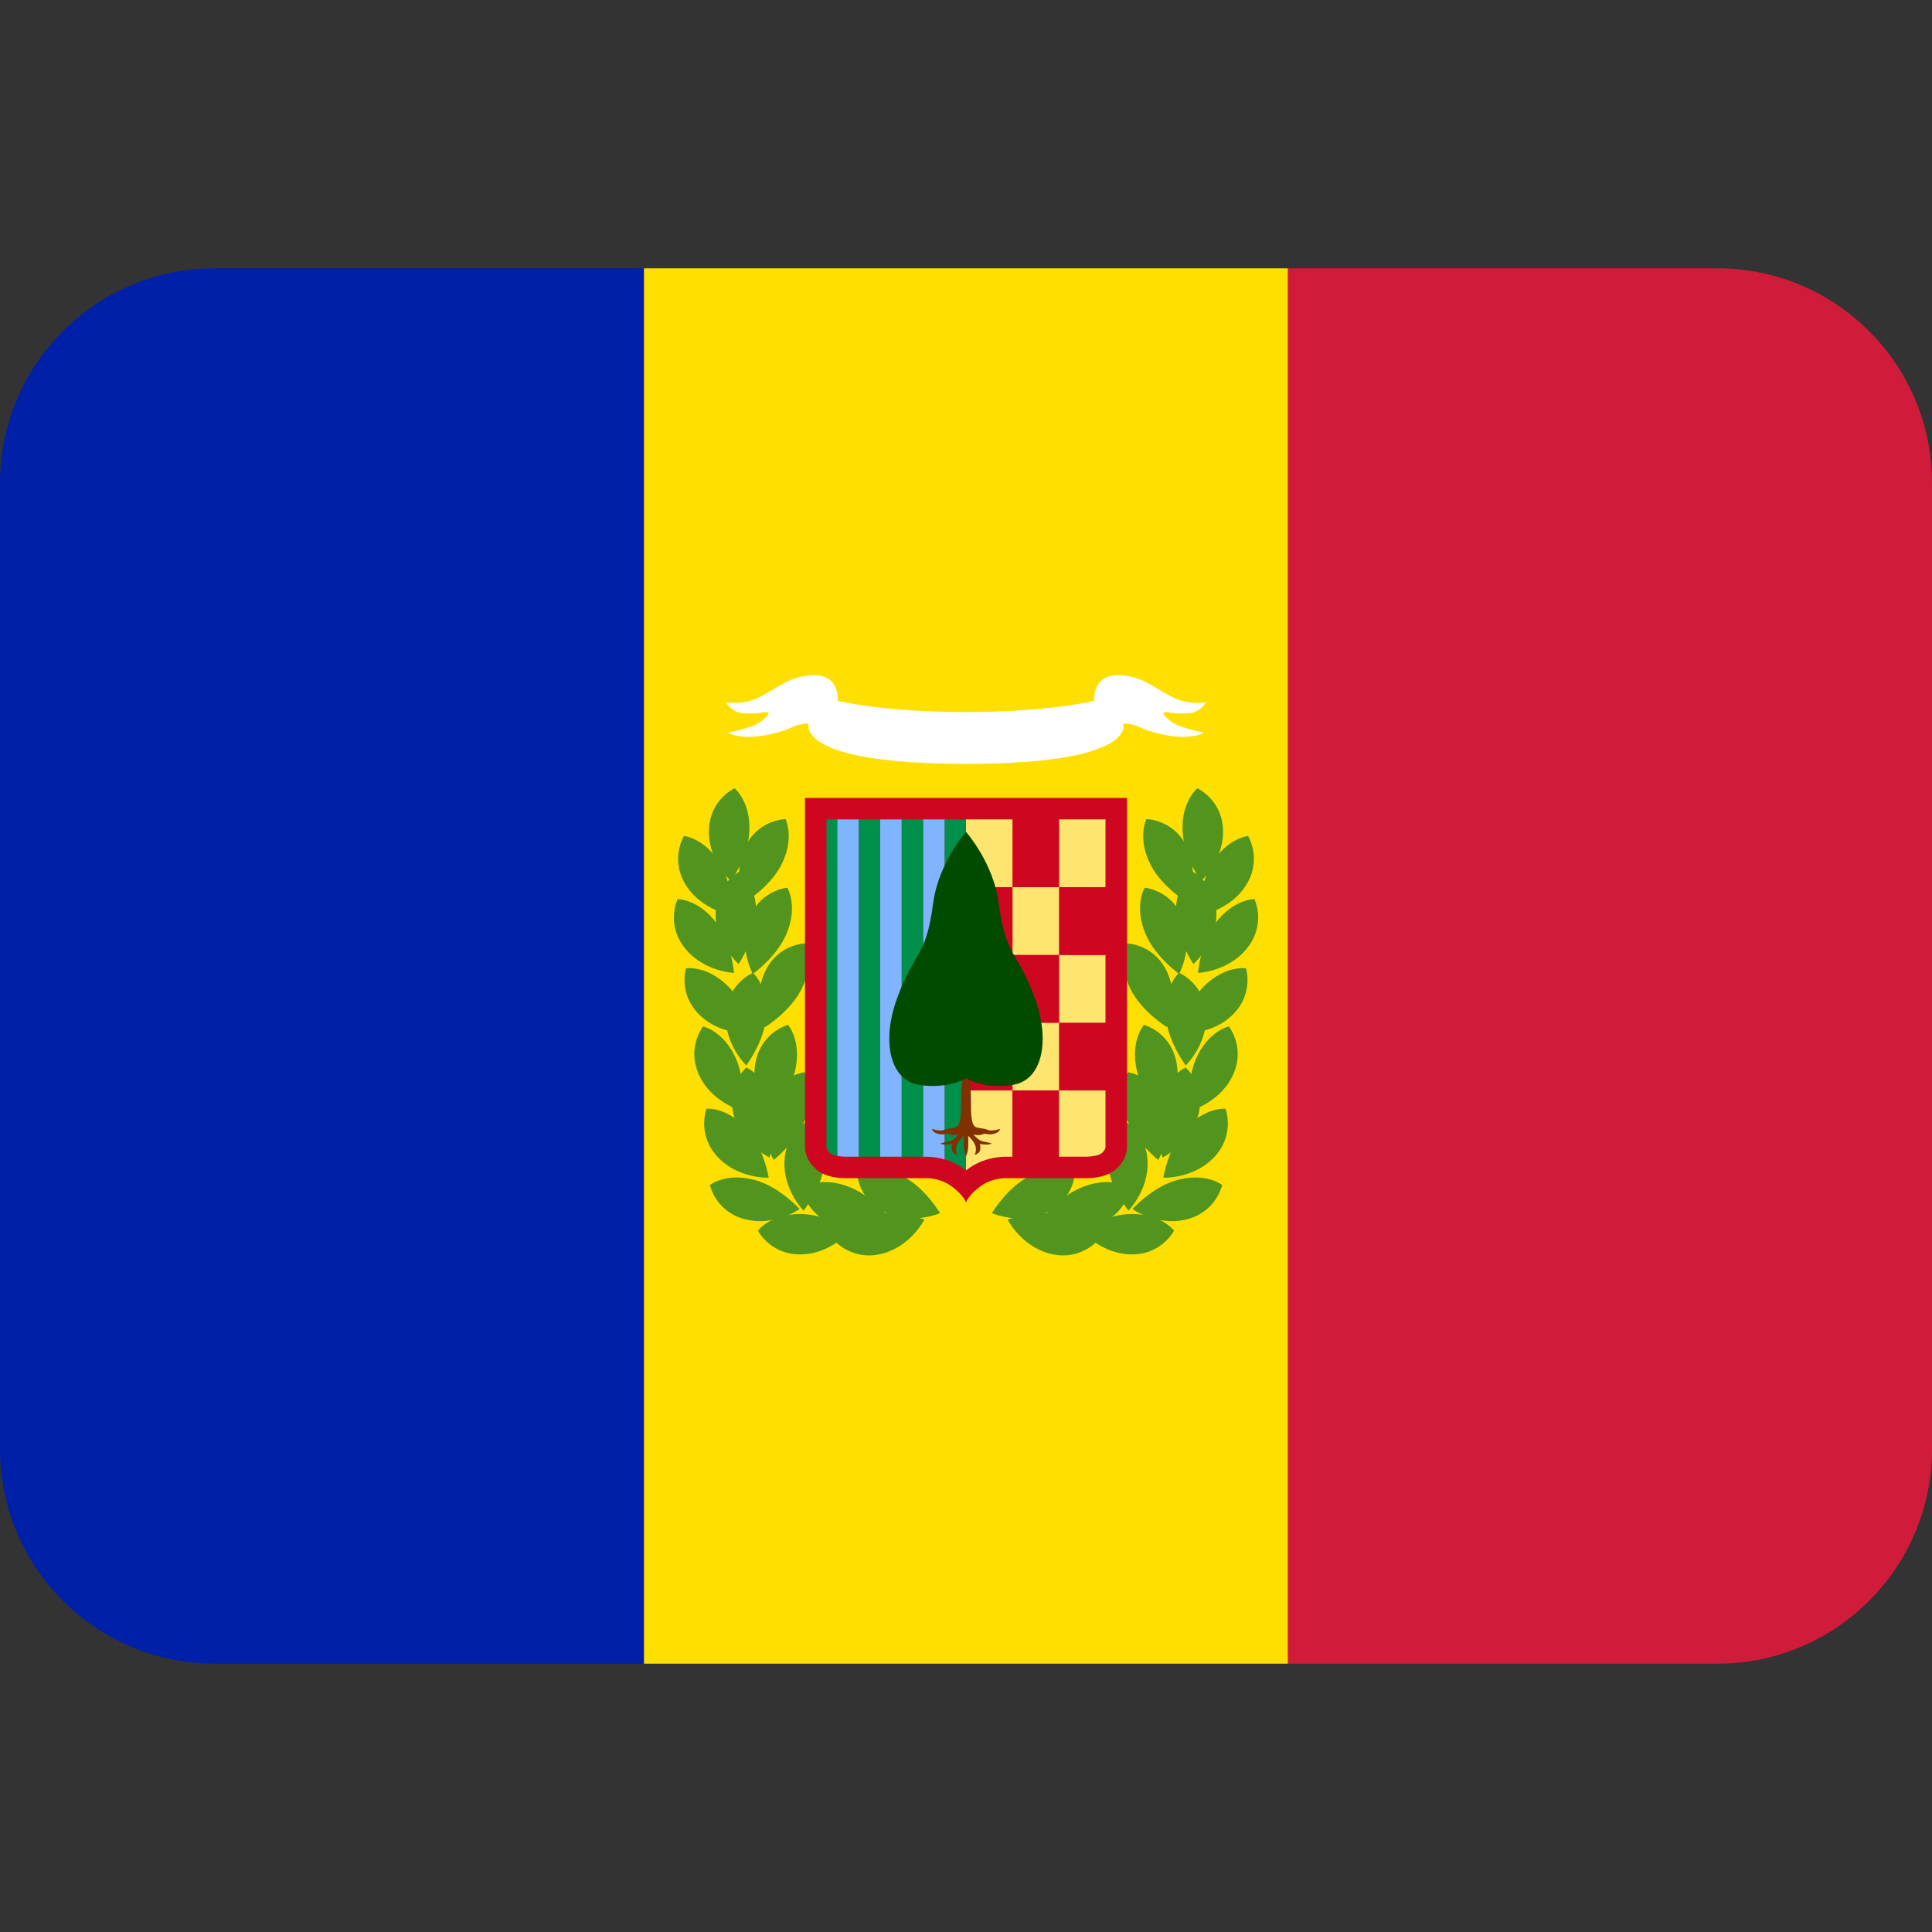 <svg xmlns:dc="http://purl.org/dc/elements/1.1/" xmlns:cc="http://creativecommons.org/ns#" xmlns:rdf="http://www.w3.org/1999/02/22-rdf-syntax-ns#" xmlns:svg="http://www.w3.org/2000/svg" xmlns="http://www.w3.org/2000/svg" viewBox="0 0 45 45" style="enable-background:new 0 0 45 45;" xml:space="preserve" version="1.1" id="svg2"><rect x="0" y="0" width="45" height="45" fill="#333333" stroke="none"/><defs id="defs6"><clipPath id="clipPath16" clipPathUnits="userSpaceOnUse"><path id="path18" d="M 0,36 36,36 36,0 0,0 0,36 Z"/></clipPath></defs><g transform="matrix(1.25,0,0,-1.25,0,45)" id="g10"><g id="g12"><g xmlns="http://www.w3.org/2000/svg" clip-path="url(#clipPath16)" id="g14"><g id="g30"><path id="path20" style="fill:#0020a8" d="M 4,31 C 1.791,31 0,29.209 0,27 L 0,9 C 0,6.791 1.791,5 4,5 l 8,0 0,26 -8,0 z"/><path id="path21" style="fill:#fedf00" d="M 24,5 12,5 12,31 24,31 24,5 z"/><path id="path22" style="fill:#d01c3a" d="m 24,31 8,0 c 2.209,0 4,-1.791 4,-4 L 36,9 C 36,6.791 34.209,5 32,5 l -8,0 0,26 z"/></g><g id="g34"><path id="path30" style="fill:#51951e" d="m 22.311,21.311 c 0,0 0.43,-0.194 0.475,-0.721 0.05,-0.596 -0.408,-1.008 -0.408,-1.008 0,0 -0.314,0.443 -0.341,0.914 -0.034,0.565 0.274,0.815 0.274,0.815"/><path id="path31" style="fill:#51951e" d="m 23.255,20.423 c 0,0 0.25,-0.4 -0.005,-0.864 -0.288,-0.524 -0.898,-0.613 -0.898,-0.613 0,0 -0.016,0.543 0.222,0.95 0.286,0.488 0.681,0.527 0.681,0.527"/><path id="path32" style="fill:#51951e" d="m 21.362,20.737 c 0,0 0.472,-0.003 0.728,-0.466 0.289,-0.524 0.037,-1.087 0.037,-1.087 0,0 -0.467,0.277 -0.684,0.696 -0.26,0.503 -0.081,0.857 -0.081,0.857"/><path id="path33" style="fill:#51951e" d="m 23.375,19.246 c 0,0 0.206,-0.424 -0.095,-0.858 -0.341,-0.493 -0.957,-0.517 -0.957,-0.517 0,0 0.041,0.542 0.32,0.921 0.335,0.457 0.732,0.454 0.732,0.454"/><path id="path34" style="fill:#51951e" d="m 23.218,17.957 c 0,0 0.143,-0.449 -0.22,-0.835 -0.409,-0.436 -1.021,-0.371 -1.021,-0.371 0,0 0.119,0.529 0.451,0.865 0.397,0.402 0.79,0.341 0.79,0.341"/><path id="path35" style="fill:#51951e" d="m 22.898,16.874 c 0,0 0.295,-0.368 0.097,-0.858 -0.224,-0.555 -0.82,-0.715 -0.82,-0.715 0,0 -0.079,0.537 0.11,0.969 0.225,0.519 0.613,0.604 0.613,0.604"/><path id="path36" style="fill:#51951e" d="m 21.316,16.903 c 0,0 0.456,-0.118 0.59,-0.63 0.152,-0.579 -0.23,-1.062 -0.23,-1.062 0,0 -0.384,0.382 -0.492,0.841 -0.129,0.552 0.132,0.851 0.132,0.851"/><path id="path37" style="fill:#51951e" d="m 22.835,15.341 c 0,0 0.172,-0.439 -0.163,-0.849 -0.38,-0.462 -0.995,-0.437 -0.995,-0.437 0,0 0.084,0.536 0.392,0.892 0.371,0.429 0.766,0.394 0.766,0.394"/><path id="path38" style="fill:#51951e" d="m 21.014,16.021 c 0,0 0.468,-0.061 0.665,-0.552 0.223,-0.554 -0.096,-1.083 -0.096,-1.083 0,0 -0.429,0.332 -0.592,0.775 -0.198,0.53 0.023,0.86 0.023,0.86"/><path id="path39" style="fill:#51951e" d="m 22.773,13.92 c 0,0 -0.095,-0.462 -0.599,-0.623 -0.57,-0.182 -1.073,0.174 -1.073,0.174 0,0 0.362,0.404 0.816,0.536 0.543,0.157 0.856,-0.087 0.856,-0.087"/><path id="path40" style="fill:#51951e" d="m 21.877,13.069 c 0,0 -0.214,-0.421 -0.742,-0.442 -0.598,-0.026 -0.989,0.451 -0.989,0.451 0,0 0.457,0.294 0.927,0.301 0.567,0.007 0.804,-0.31 0.804,-0.31"/><path id="path41" style="fill:#51951e" d="m 20.464,12.896 c 0,0 -0.298,-0.365 -0.818,-0.274 -0.59,0.103 -0.87,0.652 -0.87,0.652 0,0 0.508,0.19 0.97,0.097 0.555,-0.114 0.718,-0.475 0.718,-0.475"/><path id="path42" style="fill:#51951e" d="m 20.031,14.169 c 0,0 0,-0.472 -0.462,-0.729 -0.521,-0.293 -1.086,-0.045 -1.086,-0.045 0,0 0.274,0.468 0.692,0.687 0.501,0.264 0.856,0.087 0.856,0.087"/><path id="path43" style="fill:#51951e" d="m 21.06,13.868 c 0,0 -0.062,-0.468 -0.553,-0.664 -0.555,-0.222 -1.083,0.097 -1.083,0.097 0,0 0.333,0.429 0.776,0.592 0.531,0.197 0.86,-0.025 0.86,-0.025"/><path id="path44" style="fill:#51951e" d="m 20.854,15.164 c 0,0 0.441,-0.168 0.519,-0.691 0.087,-0.592 -0.345,-1.032 -0.345,-1.032 0,0 -0.341,0.423 -0.397,0.891 -0.068,0.562 0.223,0.832 0.223,0.832"/><path id="path45" style="fill:#51951e" d="m 22.093,16.109 c 0,0 0.355,-0.31 0.249,-0.827 -0.121,-0.586 -0.679,-0.85 -0.679,-0.85 0,0 -0.174,0.515 -0.066,0.974 0.13,0.551 0.496,0.703 0.496,0.703"/><path id="path46" style="fill:#51951e" d="m 21.97,17.873 c 0,0 0.436,-0.18 0.498,-0.706 0.071,-0.593 -0.374,-1.02 -0.374,-1.02 0,0 -0.328,0.433 -0.371,0.901 -0.052,0.564 0.247,0.825 0.247,0.825"/><path id="path47" style="fill:#51951e" d="m 22.203,19.768 c 0,0 0.426,-0.203 0.461,-0.73 0.039,-0.598 -0.427,-1.001 -0.427,-1.001 0,0 -0.305,0.449 -0.324,0.92 -0.022,0.566 0.29,0.811 0.29,0.811"/><path id="path48" style="fill:#51951e" d="m 20.995,18.421 c 0,0 0.472,-0.007 0.723,-0.473 0.284,-0.527 0.027,-1.087 0.027,-1.087 0,0 -0.464,0.282 -0.677,0.703 -0.256,0.505 -0.073,0.857 -0.073,0.857"/><path id="path49" style="fill:#51951e" d="m 21.329,19.459 c 0,0 0.47,-0.04 0.689,-0.521 0.248,-0.544 -0.046,-1.086 -0.046,-1.086 0,0 -0.444,0.313 -0.627,0.747 -0.221,0.521 -0.016,0.86 -0.016,0.86"/><path id="path50" style="fill:#51951e" d="m 13.688,21.311 c 0,0 -0.43,-0.194 -0.475,-0.721 -0.051,-0.596 0.408,-1.008 0.408,-1.008 0,0 0.314,0.443 0.341,0.914 0.033,0.565 -0.274,0.815 -0.274,0.815"/><path id="path51" style="fill:#51951e" d="m 12.745,20.423 c 0,0 -0.25,-0.4 0.005,-0.864 0.288,-0.524 0.898,-0.613 0.898,-0.613 0,0 0.015,0.543 -0.222,0.95 -0.286,0.488 -0.681,0.527 -0.681,0.527"/><path id="path52" style="fill:#51951e" d="m 14.637,20.737 c 0,0 -0.471,-0.003 -0.727,-0.466 -0.289,-0.524 -0.038,-1.087 -0.038,-1.087 0,0 0.468,0.277 0.684,0.696 0.26,0.503 0.081,0.857 0.081,0.857"/><path id="path53" style="fill:#51951e" d="m 12.626,19.246 c 0,0 -0.207,-0.424 0.095,-0.858 0.341,-0.493 0.956,-0.517 0.956,-0.517 0,0 -0.041,0.542 -0.32,0.921 -0.335,0.457 -0.731,0.454 -0.731,0.454"/><path id="path54" style="fill:#51951e" d="m 12.783,17.957 c 0,0 -0.143,-0.449 0.219,-0.835 0.409,-0.436 1.022,-0.371 1.022,-0.371 0,0 -0.119,0.529 -0.451,0.865 -0.398,0.402 -0.79,0.341 -0.79,0.341"/><path id="path55" style="fill:#51951e" d="m 13.102,16.874 c 0,0 -0.295,-0.368 -0.097,-0.858 0.224,-0.555 0.819,-0.715 0.819,-0.715 0,0 0.08,0.537 -0.108,0.969 -0.227,0.519 -0.614,0.604 -0.614,0.604"/><path id="path56" style="fill:#51951e" d="m 14.684,16.903 c 0,0 -0.456,-0.118 -0.59,-0.63 -0.152,-0.579 0.23,-1.062 0.23,-1.062 0,0 0.384,0.382 0.492,0.841 0.128,0.552 -0.132,0.851 -0.132,0.851"/><path id="path57" style="fill:#51951e" d="m 13.165,15.341 c 0,0 -0.172,-0.439 0.164,-0.849 0.378,-0.462 0.995,-0.437 0.995,-0.437 0,0 -0.085,0.536 -0.393,0.892 -0.371,0.429 -0.766,0.394 -0.766,0.394"/><path id="path58" style="fill:#51951e" d="m 14.986,16.021 c 0,0 -0.468,-0.061 -0.665,-0.552 -0.223,-0.554 0.095,-1.083 0.095,-1.083 0,0 0.43,0.332 0.594,0.775 0.197,0.53 -0.024,0.86 -0.024,0.86"/><path id="path59" style="fill:#51951e" d="m 13.228,13.92 c 0,0 0.094,-0.462 0.598,-0.623 0.57,-0.182 1.073,0.174 1.073,0.174 0,0 -0.362,0.404 -0.815,0.536 -0.544,0.157 -0.856,-0.087 -0.856,-0.087"/><path id="path60" style="fill:#51951e" d="m 14.123,13.069 c 0,0 0.213,-0.421 0.742,-0.442 0.598,-0.026 0.989,0.451 0.989,0.451 0,0 -0.456,0.294 -0.928,0.301 -0.566,0.007 -0.803,-0.31 -0.803,-0.31"/><path id="path61" style="fill:#51951e" d="m 15.536,12.896 c 0,0 0.298,-0.365 0.819,-0.274 0.59,0.103 0.87,0.652 0.87,0.652 0,0 -0.508,0.19 -0.97,0.097 -0.555,-0.114 -0.719,-0.475 -0.719,-0.475"/><path id="path62" style="fill:#51951e" d="m 15.969,14.169 c 0,0 0,-0.472 0.461,-0.729 0.522,-0.293 1.086,-0.045 1.086,-0.045 0,0 -0.274,0.468 -0.691,0.687 -0.501,0.264 -0.856,0.087 -0.856,0.087"/><path id="path63" style="fill:#51951e" d="m 14.94,13.868 c 0,0 0.062,-0.468 0.552,-0.664 0.556,-0.222 1.083,0.097 1.083,0.097 0,0 -0.332,0.429 -0.775,0.592 -0.531,0.197 -0.86,-0.025 -0.86,-0.025"/><path id="path64" style="fill:#51951e" d="m 15.146,15.164 c 0,0 -0.44,-0.168 -0.518,-0.691 -0.088,-0.592 0.345,-1.032 0.345,-1.032 0,0 0.34,0.423 0.397,0.891 0.068,0.562 -0.224,0.832 -0.224,0.832"/><path id="path65" style="fill:#51951e" d="m 13.907,16.109 c 0,0 -0.356,-0.31 -0.249,-0.827 0.122,-0.586 0.679,-0.85 0.679,-0.85 0,0 0.174,0.515 0.066,0.974 -0.13,0.551 -0.496,0.703 -0.496,0.703"/><path id="path66" style="fill:#51951e" d="m 14.03,17.873 c 0,0 -0.436,-0.18 -0.498,-0.706 -0.071,-0.593 0.374,-1.02 0.374,-1.02 0,0 0.328,0.433 0.371,0.901 0.052,0.564 -0.247,0.825 -0.247,0.825"/><path id="path67" style="fill:#51951e" d="m 13.797,19.768 c 0,0 -0.426,-0.203 -0.461,-0.73 -0.039,-0.598 0.427,-1.001 0.427,-1.001 0,0 0.305,0.449 0.324,0.92 0.022,0.566 -0.29,0.811 -0.29,0.811"/><path id="path68" style="fill:#51951e" d="m 15.005,18.421 c 0,0 -0.471,-0.007 -0.723,-0.473 -0.284,-0.527 -0.027,-1.087 -0.027,-1.087 0,0 0.464,0.282 0.677,0.703 0.255,0.505 0.073,0.857 0.073,0.857"/><path id="path69" style="fill:#51951e" d="m 14.67,19.459 c 0,0 -0.47,-0.04 -0.689,-0.521 -0.248,-0.544 0.046,-1.086 0.046,-1.086 0,0 0.445,0.313 0.628,0.747 0.221,0.521 0.015,0.86 0.015,0.86"/><path id="path70" style="fill:#cf0620" d="m 18,13.594 c 0,0 0.053,0.154 0.294,0.318 0.217,0.149 0.464,0.135 0.464,0.135 l 1.494,0 c 0,0 0.333,-0.012 0.534,0.159 0.222,0.19 0.214,0.409 0.214,0.409 l 0,6.517 -3,0 -3,0 0,-6.517 c 0,0 -0.008,-0.219 0.214,-0.409 0.201,-0.171 0.535,-0.159 0.535,-0.159 l 1.493,0 c 0,0 0.247,0.014 0.464,-0.135 0.241,-0.164 0.294,-0.318 0.294,-0.318"/><path id="path71" style="fill:#00904b" d="m 18,20.731 -0.4,0 0,-6.335 c 0.104,-0.03 0.221,-0.079 0.331,-0.154 0.026,-0.018 0.048,-0.033 0.07,-0.051 L 18,20.731 z"/><path id="path72" style="fill:#81b4ff" d="m 17.2,14.446 0.02,0 c 0.026,10e-4 0.183,0.008 0.38,-0.05 l 0,6.335 -0.4,0 0,-6.285 z"/><path id="path73" style="fill:#00904b" d="m 17.2,14.447 -0.4,0 0,6.284 0.4,0 0,-6.284 z"/><path id="path74" style="fill:#81b4ff" d="m 16.8,14.447 -0.4,0 0,6.284 0.4,0 0,-6.284 z"/><path id="path75" style="fill:#00904b" d="m 16.4,14.447 -0.4,0 0,6.284 0.4,0 0,-6.284 z"/><path id="path76" style="fill:#81b4ff" d="m 15.6,20.731 0.4,0 0,-6.284 -0.252,0 c -0.043,0 -0.097,0.005 -0.148,0.014 l 0,6.27 z"/><path id="path77" style="fill:#00904b" d="m 15.4,20.731 0.2,0 0,-6.27 c -0.053,0.011 -0.101,0.027 -0.128,0.049 -0.065,0.056 -0.072,0.108 -0.073,0.114 l 10e-4,6.107 z"/><path id="path78" style="fill:#fee56f" d="m 18.001,14.191 c 0.021,0.017 0.044,0.034 0.068,0.051 0.319,0.219 0.671,0.205 0.711,0.204 l 0.086,0 0,1.235 -0.866,0 0.001,-1.49 z"/><path id="path79" style="fill:#cf0620" d="m 18.866,14.447 0.867,0 0,1.234 -0.867,0 0,-1.234 z"/><path id="path80" style="fill:#fee56f" d="m 19.733,14.447 0.519,0 c 0.087,0 0.223,0.021 0.275,0.063 0.065,0.056 0.072,0.108 0.072,0.114 l 0,1.057 -0.866,0 0,-1.234 z"/><path id="path81" style="fill:#cf0620" d="m 19.733,15.682 0.866,0 0,1.262 -0.866,0 0,-1.262 z"/><path id="path82" style="fill:#fee56f" d="m 18.866,15.682 0.867,0 0,1.262 -0.867,0 0,-1.262 z"/><path id="path83" style="fill:#cf0620" d="m 18,15.682 0.866,0 0,1.262 -0.866,0 0,-1.262 z"/><path id="path84" style="fill:#fee56f" d="m 19.733,16.943 0.866,0 0,1.263 -0.866,0 0,-1.263 z"/><path id="path85" style="fill:#cf0620" d="m 18.866,16.943 0.867,0 0,1.263 -0.867,0 0,-1.263 z"/><path id="path86" style="fill:#fee56f" d="m 18,16.943 0.866,0 0,1.263 -0.866,0 0,-1.263 z"/><path id="path87" style="fill:#cf0620" d="m 19.733,18.207 0.866,0 0,1.262 -0.866,0 0,-1.262 z"/><path id="path88" style="fill:#fee56f" d="m 18.866,18.207 0.867,0 0,1.262 -0.867,0 0,-1.262 z"/><path id="path89" style="fill:#cf0620" d="m 18,18.207 0.866,0 0,1.262 -0.866,0 0,-1.262 z"/><path id="path90" style="fill:#fee56f" d="m 19.733,19.469 0.866,0 0,1.263 -0.866,0 0,-1.263 z"/><path id="path91" style="fill:#cf0620" d="m 18.866,19.469 0.867,0 0,1.263 -0.867,0 0,-1.263 z"/><path id="path92" style="fill:#fee56f" d="m 18,19.469 0.866,0 0,1.263 -0.866,0 0,-1.263 z"/><path id="path93" style="fill:#ffffff" d="m 18,21.767 c -3.222,0 -2.93,0.752 -2.93,0.752 0,0 -0.14,0.006 -0.292,-0.063 -0.185,-0.085 -0.43,-0.151 -0.649,-0.176 -0.388,-0.044 -0.568,0.067 -0.568,0.067 0,0 0.214,0.039 0.447,0.121 0.233,0.081 0.319,0.241 0.319,0.241 0,0 -0.024,0.035 -0.133,0.013 -0.121,-0.023 -0.245,-0.018 -0.341,-0.013 -0.224,0.012 -0.327,0.206 -0.327,0.206 0,0 0.31,-0.057 0.595,0.08 0.379,0.182 0.591,0.423 1.061,0.423 0.471,0 0.43,-0.476 0.43,-0.476 0,0 0.817,-0.21 2.388,-0.21 1.571,0 2.389,0.21 2.389,0.21 0,0 -0.042,0.476 0.428,0.476 0.471,0 0.683,-0.241 1.063,-0.423 0.284,-0.137 0.594,-0.08 0.594,-0.08 0,0 -0.104,-0.194 -0.327,-0.206 -0.096,-0.005 -0.22,-0.01 -0.34,0.013 -0.11,0.022 -0.133,-0.013 -0.133,-0.013 0,0 0.086,-0.16 0.318,-0.241 0.233,-0.082 0.447,-0.121 0.447,-0.121 0,0 -0.18,-0.111 -0.569,-0.067 -0.218,0.025 -0.463,0.091 -0.648,0.176 -0.152,0.069 -0.292,0.063 -0.292,0.063 0,0 0.292,-0.752 -2.93,-0.752"/><path id="path94" style="fill:#813000" d="m 17.928,15.87 c 0,0 -0.021,-0.212 -0.02,-0.443 0.001,-0.206 -0.01,-0.396 -0.09,-0.429 -0.069,-0.027 -0.159,-0.022 -0.227,-0.053 -0.068,-0.031 -0.225,0.019 -0.225,0.019 0,0 0.011,-0.073 0.134,-0.095 0.124,-0.022 0.122,0.027 0.206,-0.01 0.053,-0.023 0.155,0 0.155,0 0,0 -0.092,-0.114 -0.178,-0.128 -0.086,-0.014 -0.158,-0.036 -0.158,-0.036 0,0 0.011,-0.02 0.08,-0.023 0.069,-0.003 0.136,0.013 0.136,0.013 0,0 -0.016,-0.066 -0.003,-0.117 0.017,-0.068 0.101,-0.089 0.101,-0.089 0,0 -0.05,0.097 -0.006,0.191 0.044,0.094 0.128,0.166 0.128,0.166 0,0 -0.006,-0.07 -0.003,-0.188 0.003,-0.117 0.042,-0.19 0.042,-0.19 0,0 0.039,0.073 0.042,0.19 0.004,0.118 -0.003,0.188 -0.003,0.188 0,0 0.085,-0.072 0.128,-0.166 0.044,-0.094 -0.006,-0.191 -0.006,-0.191 0,0 0.084,0.021 0.102,0.089 0.012,0.051 -0.003,0.117 -0.003,0.117 0,0 0.067,-0.016 0.136,-0.013 0.068,0.003 0.079,0.023 0.079,0.023 0,0 -0.071,0.022 -0.157,0.036 -0.086,0.014 -0.179,0.128 -0.179,0.128 0,0 0.102,-0.023 0.155,0 0.084,0.037 0.083,-0.012 0.206,0.01 0.123,0.022 0.135,0.095 0.135,0.095 0,0 -0.158,-0.05 -0.226,-0.019 -0.067,0.031 -0.157,0.026 -0.226,0.053 -0.081,0.033 -0.092,0.223 -0.09,0.429 10e-4,0.231 -0.02,0.443 -0.02,0.443 l -0.073,0.036 -0.072,-0.036 z"/><path id="path95" style="fill:#004b00" d="m 18.071,15.871 c 0.129,-0.056 0.424,-0.152 0.817,-0.083 0.536,0.095 0.684,0.821 0.396,1.61 -0.331,0.908 -0.534,0.735 -0.673,1.772 -0.1,0.753 -0.611,1.33 -0.611,1.33 0,0 -0.512,-0.577 -0.612,-1.33 -0.138,-1.037 -0.341,-0.864 -0.672,-1.772 -0.289,-0.789 -0.14,-1.515 0.396,-1.61 0.392,-0.068 0.686,0.026 0.815,0.082 l 0.073,0.036 0.071,-0.035 z"/></g></g></g></g></svg>